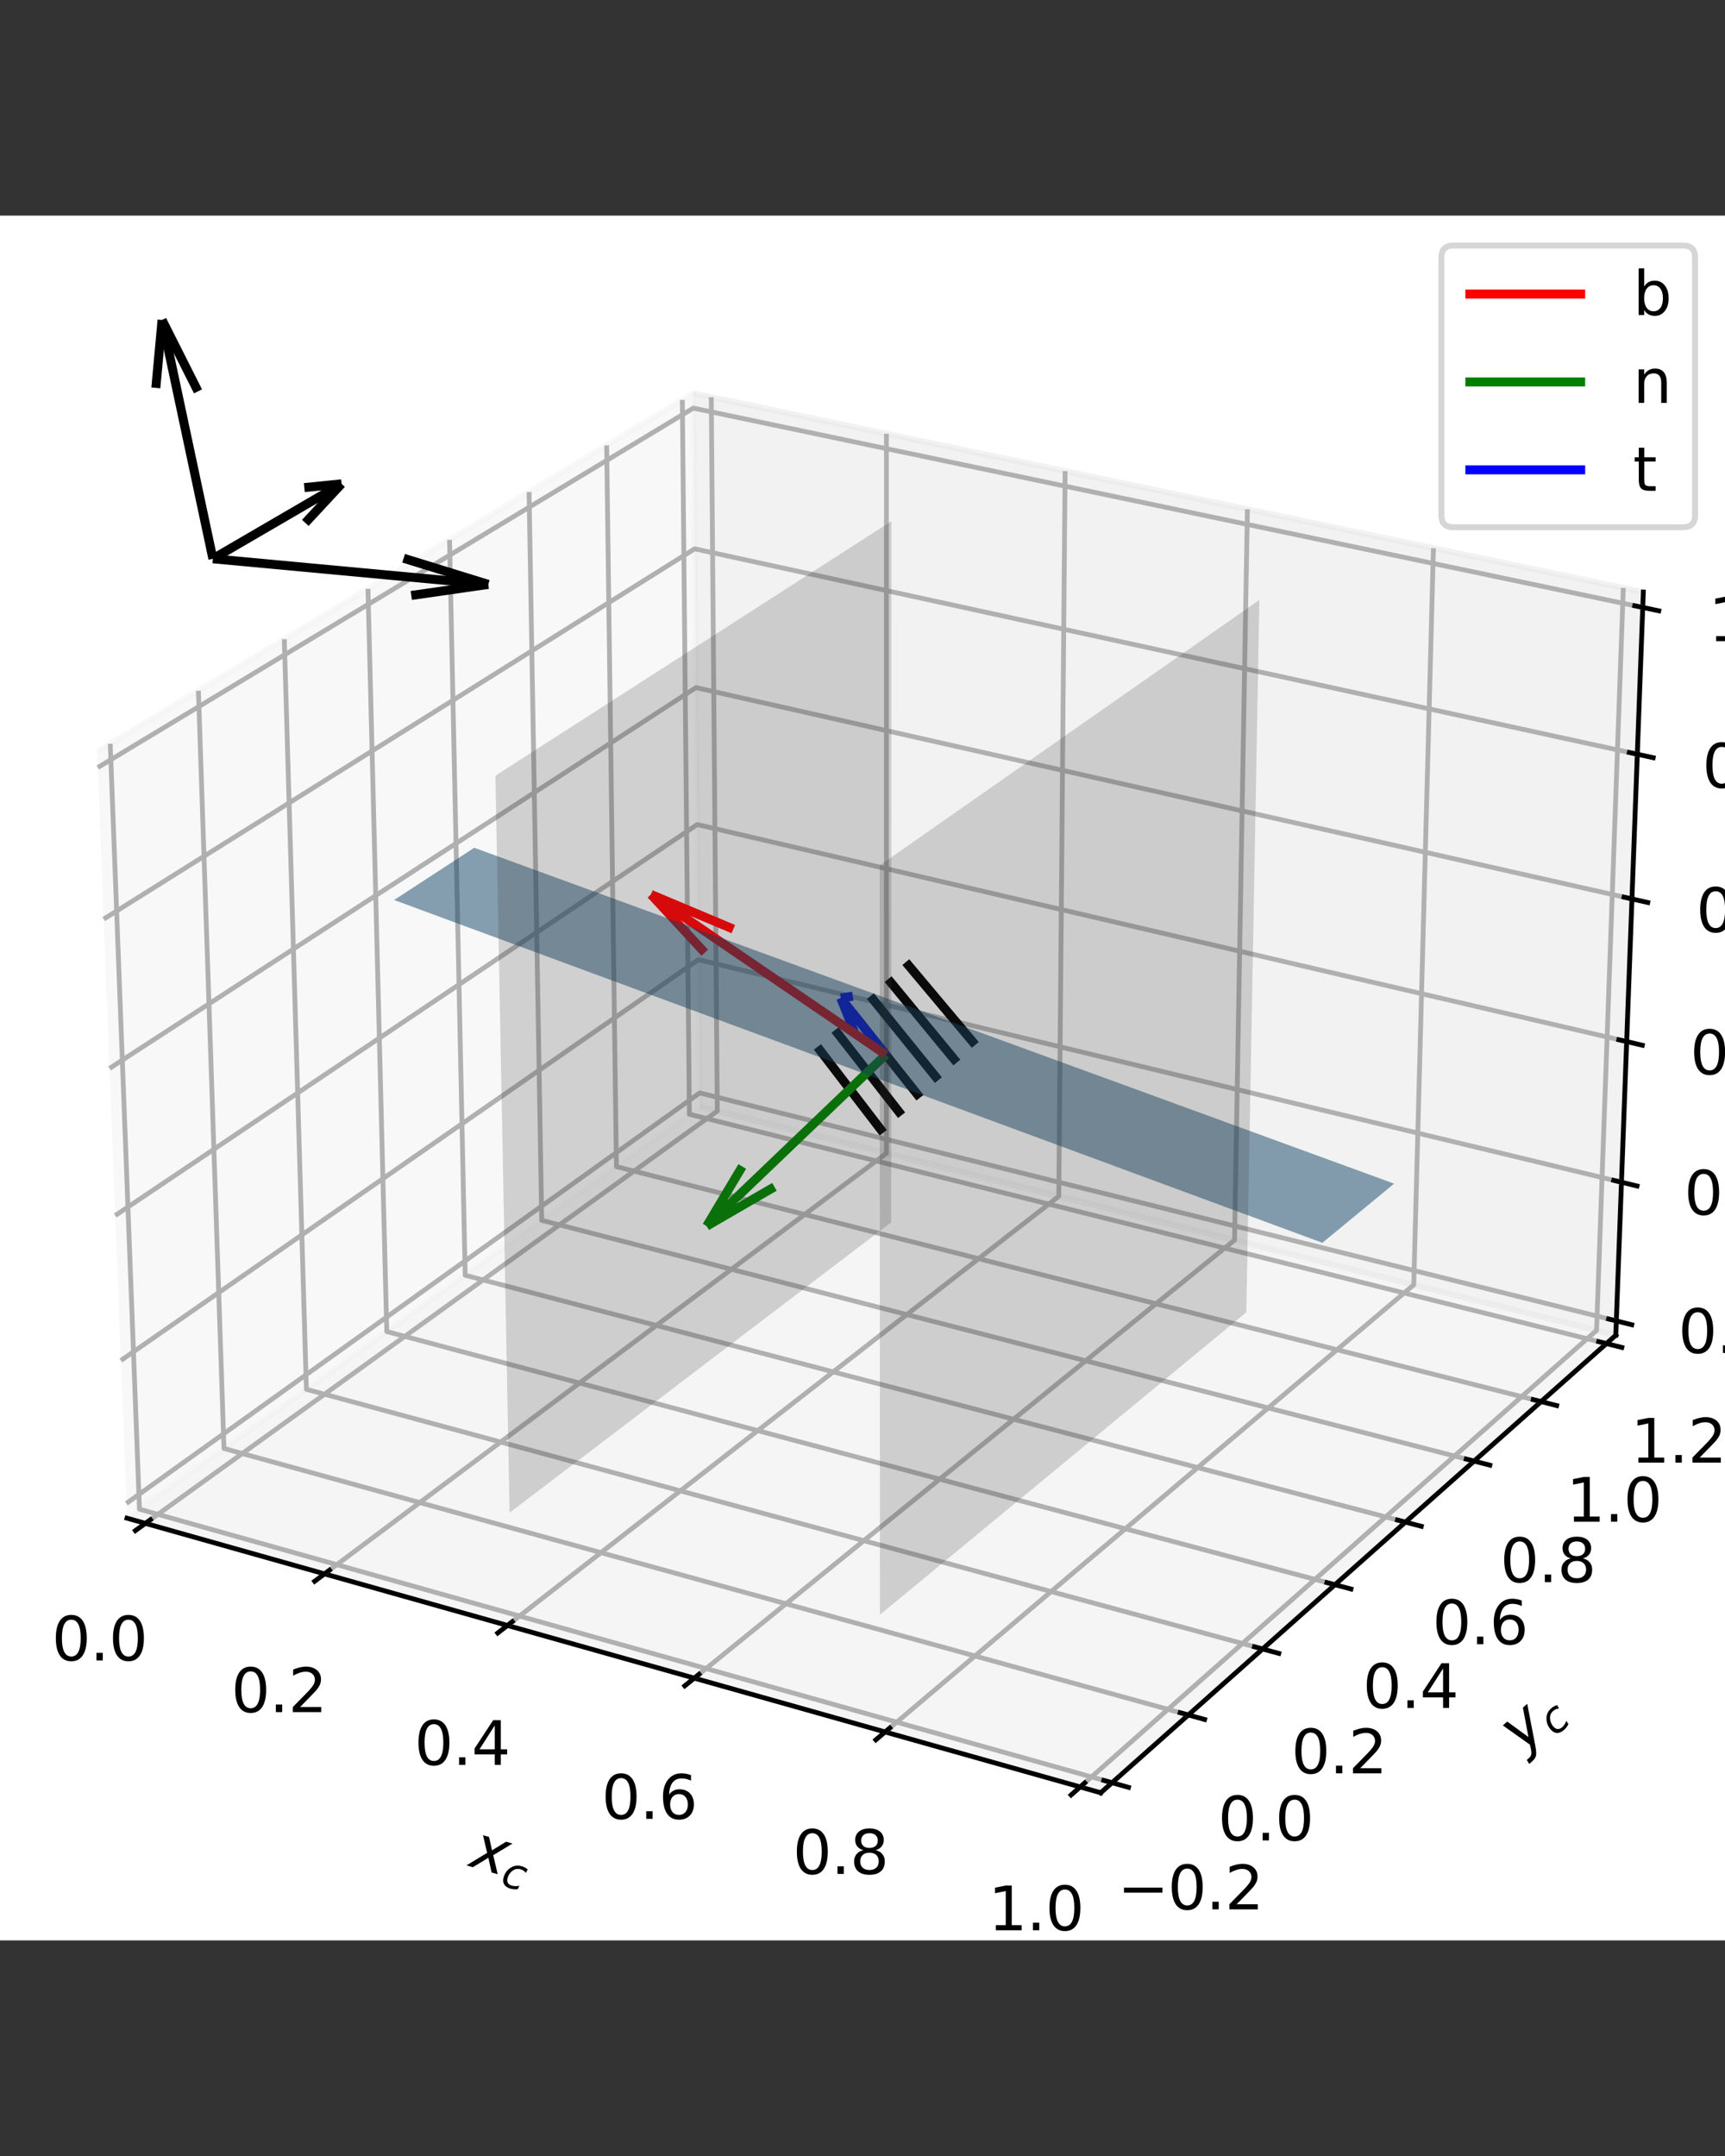 <?xml version="1.0" encoding="utf-8" standalone="no"?>
<!DOCTYPE svg PUBLIC "-//W3C//DTD SVG 1.1//EN"
  "http://www.w3.org/Graphics/SVG/1.1/DTD/svg11.dtd">
<svg xmlns:xlink="http://www.w3.org/1999/xlink" width="288pt" height="360pt" viewBox="0 0 288 360" xmlns="http://www.w3.org/2000/svg" version="1.1">
 <rect x="0" y="0" width="288" height="360" fill="#333333" stroke="none"/>
 <defs>
  <style type="text/css">*{stroke-linejoin: round; stroke-linecap: butt}</style>
 </defs>
 <g id="figure_1">
  <g id="patch_1">
   <path d="M 0 360 
L 288 360 
L 288 0 
L 0 0 
L 0 360 
z
" style="fill: none"/>
  </g>
  <g id="patch_2">
   <path d="M 0 324 
L 288 324 
L 288 36 
L 0 36 
z
" style="fill: #ffffff"/>
  </g>
  <g id="pane3d_1">
   <g id="patch_3">
    <path d="M 21.199 253.497 
L 116.848 184.795 
L 115.737 65.68 
L 16.226 125.502 
" style="fill: #f2f2f2; opacity: 0.5; stroke: #f2f2f2; stroke-linejoin: miter"/>
   </g>
  </g>
  <g id="pane3d_2">
   <g id="patch_4">
    <path d="M 116.848 184.795 
L 269.767 222.952 
L 274.362 98.855 
L 115.737 65.68 
" style="fill: #e6e6e6; opacity: 0.5; stroke: #e6e6e6; stroke-linejoin: miter"/>
   </g>
  </g>
  <g id="pane3d_3">
   <g id="patch_5">
    <path d="M 21.199 253.497 
L 183.777 299.347 
L 269.767 222.952 
L 116.848 184.795 
" style="fill: #ececec; opacity: 0.5; stroke: #ececec; stroke-linejoin: miter"/>
   </g>
  </g>
  <g id="axis3d_1">
   <g id="line2d_1">
    <path d="M 21.199 253.497 
L 183.777 299.347 
" style="fill: none; stroke: #000000; stroke-width: 0.8; stroke-linecap: square"/>
   </g>
   <g id="text_1">
    <!-- $x_c$ -->
    <g transform="translate(78.124 311.578)rotate(-344.25)scale(0.1 -0.1)">
     <defs>
      <path id="DejaVuSans-Oblique-78" d="M 3841 3500 
L 2234 1784 
L 3219 0 
L 2559 0 
L 1819 1388 
L 531 0 
L -166 0 
L 1556 1844 
L 641 3500 
L 1300 3500 
L 1972 2234 
L 3144 3500 
L 3841 3500 
z
" transform="scale(0.016)"/>
      <path id="DejaVuSans-Oblique-63" d="M 3431 3366 
L 3316 2797 
Q 3109 2947 2876 3022 
Q 2644 3097 2394 3097 
Q 2119 3097 1870 3000 
Q 1622 2903 1453 2725 
Q 1184 2453 1037 2087 
Q 891 1722 891 1331 
Q 891 859 1127 628 
Q 1363 397 1844 397 
Q 2081 397 2348 469 
Q 2616 541 2906 684 
L 2797 116 
Q 2547 13 2283 -39 
Q 2019 -91 1741 -91 
Q 1044 -91 669 257 
Q 294 606 294 1253 
Q 294 1797 489 2255 
Q 684 2713 1069 3078 
Q 1331 3328 1684 3456 
Q 2038 3584 2456 3584 
Q 2700 3584 2940 3529 
Q 3181 3475 3431 3366 
z
" transform="scale(0.016)"/>
     </defs>
     <use xlink:href="#DejaVuSans-Oblique-78" transform="translate(0 0.312)"/>
     <use xlink:href="#DejaVuSans-Oblique-63" transform="translate(59.18 -16.094)scale(0.7)"/>
    </g>
   </g>
   <g id="Line3DCollection_1">
    <path d="M 24.278 254.365 
L 119.758 185.521 
L 118.751 66.31 
" style="fill: none; stroke: #b0b0b0; stroke-width: 0.8"/>
    <path d="M 54.182 262.799 
L 147.992 192.566 
L 147.996 72.427 
" style="fill: none; stroke: #b0b0b0; stroke-width: 0.8"/>
    <path d="M 84.72 271.411 
L 176.772 199.748 
L 177.827 78.666 
" style="fill: none; stroke: #b0b0b0; stroke-width: 0.8"/>
    <path d="M 115.911 280.208 
L 206.115 207.069 
L 208.263 85.031 
" style="fill: none; stroke: #b0b0b0; stroke-width: 0.8"/>
    <path d="M 147.779 289.195 
L 236.036 214.535 
L 239.322 91.527 
" style="fill: none; stroke: #b0b0b0; stroke-width: 0.8"/>
    <path d="M 180.344 298.379 
L 266.554 222.15 
L 271.022 98.157 
" style="fill: none; stroke: #b0b0b0; stroke-width: 0.8"/>
   </g>
   <g id="xtick_1">
    <g id="line2d_2">
     <path d="M 25.113 253.763 
L 22.605 255.572 
" style="fill: none; stroke: #000000; stroke-width: 0.8; stroke-linecap: square"/>
    </g>
    <g id="text_2">
     <!-- 0.0 -->
     <g transform="translate(8.647 277.251)scale(0.1 -0.1)">
      <defs>
       <path id="DejaVuSans-30" d="M 2034 4250 
Q 1547 4250 1301 3770 
Q 1056 3291 1056 2328 
Q 1056 1369 1301 889 
Q 1547 409 2034 409 
Q 2525 409 2770 889 
Q 3016 1369 3016 2328 
Q 3016 3291 2770 3770 
Q 2525 4250 2034 4250 
z
M 2034 4750 
Q 2819 4750 3233 4129 
Q 3647 3509 3647 2328 
Q 3647 1150 3233 529 
Q 2819 -91 2034 -91 
Q 1250 -91 836 529 
Q 422 1150 422 2328 
Q 422 3509 836 4129 
Q 1250 4750 2034 4750 
z
" transform="scale(0.016)"/>
       <path id="DejaVuSans-2e" d="M 684 794 
L 1344 794 
L 1344 0 
L 684 0 
L 684 794 
z
" transform="scale(0.016)"/>
      </defs>
      <use xlink:href="#DejaVuSans-30"/>
      <use xlink:href="#DejaVuSans-2e" x="63.623"/>
      <use xlink:href="#DejaVuSans-30" x="95.41"/>
     </g>
    </g>
   </g>
   <g id="xtick_2">
    <g id="line2d_3">
     <path d="M 55.003 262.184 
L 52.537 264.031 
" style="fill: none; stroke: #000000; stroke-width: 0.8; stroke-linecap: square"/>
    </g>
    <g id="text_3">
     <!-- 0.2 -->
     <g transform="translate(38.599 285.883)scale(0.1 -0.1)">
      <defs>
       <path id="DejaVuSans-32" d="M 1228 531 
L 3431 531 
L 3431 0 
L 469 0 
L 469 531 
Q 828 903 1448 1529 
Q 2069 2156 2228 2338 
Q 2531 2678 2651 2914 
Q 2772 3150 2772 3378 
Q 2772 3750 2511 3984 
Q 2250 4219 1831 4219 
Q 1534 4219 1204 4116 
Q 875 4013 500 3803 
L 500 4441 
Q 881 4594 1212 4672 
Q 1544 4750 1819 4750 
Q 2544 4750 2975 4387 
Q 3406 4025 3406 3419 
Q 3406 3131 3298 2873 
Q 3191 2616 2906 2266 
Q 2828 2175 2409 1742 
Q 1991 1309 1228 531 
z
" transform="scale(0.016)"/>
      </defs>
      <use xlink:href="#DejaVuSans-30"/>
      <use xlink:href="#DejaVuSans-2e" x="63.623"/>
      <use xlink:href="#DejaVuSans-32" x="95.41"/>
     </g>
    </g>
   </g>
   <g id="xtick_3">
    <g id="line2d_4">
     <path d="M 85.526 270.783 
L 83.103 272.669 
" style="fill: none; stroke: #000000; stroke-width: 0.8; stroke-linecap: square"/>
    </g>
    <g id="text_4">
     <!-- 0.4 -->
     <g transform="translate(69.19 294.697)scale(0.1 -0.1)">
      <defs>
       <path id="DejaVuSans-34" d="M 2419 4116 
L 825 1625 
L 2419 1625 
L 2419 4116 
z
M 2253 4666 
L 3047 4666 
L 3047 1625 
L 3713 1625 
L 3713 1100 
L 3047 1100 
L 3047 0 
L 2419 0 
L 2419 1100 
L 313 1100 
L 313 1709 
L 2253 4666 
z
" transform="scale(0.016)"/>
      </defs>
      <use xlink:href="#DejaVuSans-30"/>
      <use xlink:href="#DejaVuSans-2e" x="63.623"/>
      <use xlink:href="#DejaVuSans-34" x="95.41"/>
     </g>
    </g>
   </g>
   <g id="xtick_4">
    <g id="line2d_5">
     <path d="M 116.702 279.567 
L 114.326 281.493 
" style="fill: none; stroke: #000000; stroke-width: 0.8; stroke-linecap: square"/>
    </g>
    <g id="text_5">
     <!-- 0.6 -->
     <g transform="translate(100.438 303.702)scale(0.1 -0.1)">
      <defs>
       <path id="DejaVuSans-36" d="M 2113 2584 
Q 1688 2584 1439 2293 
Q 1191 2003 1191 1497 
Q 1191 994 1439 701 
Q 1688 409 2113 409 
Q 2538 409 2786 701 
Q 3034 994 3034 1497 
Q 3034 2003 2786 2293 
Q 2538 2584 2113 2584 
z
M 3366 4563 
L 3366 3988 
Q 3128 4100 2886 4159 
Q 2644 4219 2406 4219 
Q 1781 4219 1451 3797 
Q 1122 3375 1075 2522 
Q 1259 2794 1537 2939 
Q 1816 3084 2150 3084 
Q 2853 3084 3261 2657 
Q 3669 2231 3669 1497 
Q 3669 778 3244 343 
Q 2819 -91 2113 -91 
Q 1303 -91 875 529 
Q 447 1150 447 2328 
Q 447 3434 972 4092 
Q 1497 4750 2381 4750 
Q 2619 4750 2861 4703 
Q 3103 4656 3366 4563 
z
" transform="scale(0.016)"/>
      </defs>
      <use xlink:href="#DejaVuSans-30"/>
      <use xlink:href="#DejaVuSans-2e" x="63.623"/>
      <use xlink:href="#DejaVuSans-36" x="95.41"/>
     </g>
    </g>
   </g>
   <g id="xtick_5">
    <g id="line2d_6">
     <path d="M 148.553 288.54 
L 146.226 290.508 
" style="fill: none; stroke: #000000; stroke-width: 0.8; stroke-linecap: square"/>
    </g>
    <g id="text_6">
     <!-- 0.8 -->
     <g transform="translate(132.367 312.902)scale(0.1 -0.1)">
      <defs>
       <path id="DejaVuSans-38" d="M 2034 2216 
Q 1584 2216 1326 1975 
Q 1069 1734 1069 1313 
Q 1069 891 1326 650 
Q 1584 409 2034 409 
Q 2484 409 2743 651 
Q 3003 894 3003 1313 
Q 3003 1734 2745 1975 
Q 2488 2216 2034 2216 
z
M 1403 2484 
Q 997 2584 770 2862 
Q 544 3141 544 3541 
Q 544 4100 942 4425 
Q 1341 4750 2034 4750 
Q 2731 4750 3128 4425 
Q 3525 4100 3525 3541 
Q 3525 3141 3298 2862 
Q 3072 2584 2669 2484 
Q 3125 2378 3379 2068 
Q 3634 1759 3634 1313 
Q 3634 634 3220 271 
Q 2806 -91 2034 -91 
Q 1263 -91 848 271 
Q 434 634 434 1313 
Q 434 1759 690 2068 
Q 947 2378 1403 2484 
z
M 1172 3481 
Q 1172 3119 1398 2916 
Q 1625 2713 2034 2713 
Q 2441 2713 2670 2916 
Q 2900 3119 2900 3481 
Q 2900 3844 2670 4047 
Q 2441 4250 2034 4250 
Q 1625 4250 1398 4047 
Q 1172 3844 1172 3481 
z
" transform="scale(0.016)"/>
      </defs>
      <use xlink:href="#DejaVuSans-30"/>
      <use xlink:href="#DejaVuSans-2e" x="63.623"/>
      <use xlink:href="#DejaVuSans-38" x="95.41"/>
     </g>
    </g>
   </g>
   <g id="xtick_6">
    <g id="line2d_7">
     <path d="M 181.101 297.709 
L 178.826 299.721 
" style="fill: none; stroke: #000000; stroke-width: 0.8; stroke-linecap: square"/>
    </g>
    <g id="text_7">
     <!-- 1.0 -->
     <g transform="translate(164.997 322.305)scale(0.1 -0.1)">
      <defs>
       <path id="DejaVuSans-31" d="M 794 531 
L 1825 531 
L 1825 4091 
L 703 3866 
L 703 4441 
L 1819 4666 
L 2450 4666 
L 2450 531 
L 3481 531 
L 3481 0 
L 794 0 
L 794 531 
z
" transform="scale(0.016)"/>
      </defs>
      <use xlink:href="#DejaVuSans-31"/>
      <use xlink:href="#DejaVuSans-2e" x="63.623"/>
      <use xlink:href="#DejaVuSans-30" x="95.41"/>
     </g>
    </g>
   </g>
  </g>
  <g id="axis3d_2">
   <g id="line2d_8">
    <path d="M 269.767 222.952 
L 183.777 299.347 
" style="fill: none; stroke: #000000; stroke-width: 0.8; stroke-linecap: square"/>
   </g>
   <g id="text_8">
    <!-- $y_c$ -->
    <g transform="translate(254.104 292.803)rotate(-41.618)scale(0.1 -0.1)">
     <defs>
      <path id="DejaVuSans-Oblique-79" d="M 1588 -325 
Q 1188 -997 936 -1164 
Q 684 -1331 294 -1331 
L -159 -1331 
L -63 -850 
L 269 -850 
Q 509 -850 678 -719 
Q 847 -588 1056 -206 
L 1234 128 
L 459 3500 
L 1069 3500 
L 1650 819 
L 3256 3500 
L 3859 3500 
L 1588 -325 
z
" transform="scale(0.016)"/>
     </defs>
     <use xlink:href="#DejaVuSans-Oblique-79" transform="translate(0 0.312)"/>
     <use xlink:href="#DejaVuSans-Oblique-63" transform="translate(59.18 -16.094)scale(0.7)"/>
    </g>
   </g>
   <g id="Line3DCollection_2">
    <path d="M 18.406 124.191 
L 23.287 251.997 
L 185.663 297.671 
" style="fill: none; stroke: #b0b0b0; stroke-width: 0.8"/>
    <path d="M 33.126 115.343 
L 37.397 241.862 
L 198.398 286.357 
" style="fill: none; stroke: #b0b0b0; stroke-width: 0.8"/>
    <path d="M 47.464 106.723 
L 51.155 231.98 
L 210.798 275.341 
" style="fill: none; stroke: #b0b0b0; stroke-width: 0.8"/>
    <path d="M 61.435 98.324 
L 64.574 222.342 
L 222.876 264.611 
" style="fill: none; stroke: #b0b0b0; stroke-width: 0.8"/>
    <path d="M 75.054 90.137 
L 77.666 212.938 
L 234.643 254.157 
" style="fill: none; stroke: #b0b0b0; stroke-width: 0.8"/>
    <path d="M 88.332 82.155 
L 90.443 203.761 
L 246.112 243.968 
" style="fill: none; stroke: #b0b0b0; stroke-width: 0.8"/>
    <path d="M 101.284 74.369 
L 102.916 194.802 
L 257.294 234.033 
" style="fill: none; stroke: #b0b0b0; stroke-width: 0.8"/>
    <path d="M 113.92 66.773 
L 115.096 186.054 
L 268.2 224.345 
" style="fill: none; stroke: #b0b0b0; stroke-width: 0.8"/>
   </g>
   <g id="xtick_7">
    <g id="line2d_9">
     <path d="M 184.29 297.285 
L 188.411 298.445 
" style="fill: none; stroke: #000000; stroke-width: 0.8; stroke-linecap: square"/>
    </g>
    <g id="text_9">
     <!-- −0.2 -->
     <g transform="translate(186.581 318.816)scale(0.1 -0.1)">
      <defs>
       <path id="DejaVuSans-2212" d="M 678 2272 
L 4684 2272 
L 4684 1741 
L 678 1741 
L 678 2272 
z
" transform="scale(0.016)"/>
      </defs>
      <use xlink:href="#DejaVuSans-2212"/>
      <use xlink:href="#DejaVuSans-30" x="83.789"/>
      <use xlink:href="#DejaVuSans-2e" x="147.412"/>
      <use xlink:href="#DejaVuSans-32" x="179.199"/>
     </g>
    </g>
   </g>
   <g id="xtick_8">
    <g id="line2d_10">
     <path d="M 197.038 285.981 
L 201.122 287.11 
" style="fill: none; stroke: #000000; stroke-width: 0.8; stroke-linecap: square"/>
    </g>
    <g id="text_10">
     <!-- 0.0 -->
     <g transform="translate(203.348 307.305)scale(0.1 -0.1)">
      <use xlink:href="#DejaVuSans-30"/>
      <use xlink:href="#DejaVuSans-2e" x="63.623"/>
      <use xlink:href="#DejaVuSans-30" x="95.41"/>
     </g>
    </g>
   </g>
   <g id="xtick_9">
    <g id="line2d_11">
     <path d="M 209.451 274.975 
L 213.496 276.074 
" style="fill: none; stroke: #000000; stroke-width: 0.8; stroke-linecap: square"/>
    </g>
    <g id="text_11">
     <!-- 0.2 -->
     <g transform="translate(215.594 296.099)scale(0.1 -0.1)">
      <use xlink:href="#DejaVuSans-30"/>
      <use xlink:href="#DejaVuSans-2e" x="63.623"/>
      <use xlink:href="#DejaVuSans-32" x="95.41"/>
     </g>
    </g>
   </g>
   <g id="xtick_10">
    <g id="line2d_12">
     <path d="M 221.54 264.255 
L 225.549 265.325 
" style="fill: none; stroke: #000000; stroke-width: 0.8; stroke-linecap: square"/>
    </g>
    <g id="text_12">
     <!-- 0.4 -->
     <g transform="translate(227.521 285.184)scale(0.1 -0.1)">
      <use xlink:href="#DejaVuSans-30"/>
      <use xlink:href="#DejaVuSans-2e" x="63.623"/>
      <use xlink:href="#DejaVuSans-34" x="95.41"/>
     </g>
    </g>
   </g>
   <g id="xtick_11">
    <g id="line2d_13">
     <path d="M 233.32 253.81 
L 237.293 254.853 
" style="fill: none; stroke: #000000; stroke-width: 0.8; stroke-linecap: square"/>
    </g>
    <g id="text_13">
     <!-- 0.6 -->
     <g transform="translate(239.141 274.55)scale(0.1 -0.1)">
      <use xlink:href="#DejaVuSans-30"/>
      <use xlink:href="#DejaVuSans-2e" x="63.623"/>
      <use xlink:href="#DejaVuSans-36" x="95.41"/>
     </g>
    </g>
   </g>
   <g id="xtick_12">
    <g id="line2d_14">
     <path d="M 244.801 243.629 
L 248.738 244.646 
" style="fill: none; stroke: #000000; stroke-width: 0.8; stroke-linecap: square"/>
    </g>
    <g id="text_14">
     <!-- 0.8 -->
     <g transform="translate(250.466 264.186)scale(0.1 -0.1)">
      <use xlink:href="#DejaVuSans-30"/>
      <use xlink:href="#DejaVuSans-2e" x="63.623"/>
      <use xlink:href="#DejaVuSans-38" x="95.41"/>
     </g>
    </g>
   </g>
   <g id="xtick_13">
    <g id="line2d_15">
     <path d="M 255.994 233.703 
L 259.896 234.695 
" style="fill: none; stroke: #000000; stroke-width: 0.8; stroke-linecap: square"/>
    </g>
    <g id="text_15">
     <!-- 1.0 -->
     <g transform="translate(261.507 254.082)scale(0.1 -0.1)">
      <use xlink:href="#DejaVuSans-31"/>
      <use xlink:href="#DejaVuSans-2e" x="63.623"/>
      <use xlink:href="#DejaVuSans-30" x="95.41"/>
     </g>
    </g>
   </g>
   <g id="xtick_14">
    <g id="line2d_16">
     <path d="M 266.911 224.023 
L 270.779 224.99 
" style="fill: none; stroke: #000000; stroke-width: 0.8; stroke-linecap: square"/>
    </g>
    <g id="text_16">
     <!-- 1.2 -->
     <g transform="translate(272.275 244.227)scale(0.1 -0.1)">
      <use xlink:href="#DejaVuSans-31"/>
      <use xlink:href="#DejaVuSans-2e" x="63.623"/>
      <use xlink:href="#DejaVuSans-32" x="95.41"/>
     </g>
    </g>
   </g>
  </g>
  <g id="axis3d_3">
   <g id="line2d_17">
    <path d="M 269.767 222.952 
L 274.362 98.855 
" style="fill: none; stroke: #000000; stroke-width: 0.8; stroke-linecap: square"/>
   </g>
   <g id="text_17">
    <!-- $z_c$ -->
    <g transform="translate(314.921 162.285)rotate(-87.88)scale(0.1 -0.1)">
     <defs>
      <path id="DejaVuSans-Oblique-7a" d="M 744 3500 
L 3475 3500 
L 3372 2975 
L 738 459 
L 2913 459 
L 2822 0 
L -19 0 
L 84 525 
L 2719 3041 
L 653 3041 
L 744 3500 
z
" transform="scale(0.016)"/>
     </defs>
     <use xlink:href="#DejaVuSans-Oblique-7a" transform="translate(0 0.312)"/>
     <use xlink:href="#DejaVuSans-Oblique-63" transform="translate(52.49 -16.094)scale(0.7)"/>
    </g>
   </g>
   <g id="Line3DCollection_3">
    <path d="M 269.856 220.558 
L 116.826 182.493 
L 21.103 251.032 
" style="fill: none; stroke: #b0b0b0; stroke-width: 0.8"/>
    <path d="M 270.713 197.402 
L 116.619 160.235 
L 20.176 227.176 
" style="fill: none; stroke: #b0b0b0; stroke-width: 0.8"/>
    <path d="M 271.583 173.919 
L 116.409 137.677 
L 19.236 202.969 
" style="fill: none; stroke: #b0b0b0; stroke-width: 0.8"/>
    <path d="M 272.465 150.1 
L 116.195 114.814 
L 18.282 178.402 
" style="fill: none; stroke: #b0b0b0; stroke-width: 0.8"/>
    <path d="M 273.359 125.939 
L 115.979 91.639 
L 17.313 153.469 
" style="fill: none; stroke: #b0b0b0; stroke-width: 0.8"/>
    <path d="M 274.267 101.429 
L 115.76 68.146 
L 16.33 128.16 
" style="fill: none; stroke: #b0b0b0; stroke-width: 0.8"/>
   </g>
   <g id="xtick_15">
    <g id="line2d_18">
     <path d="M 268.569 220.238 
L 272.434 221.2 
" style="fill: none; stroke: #000000; stroke-width: 0.8; stroke-linecap: square"/>
    </g>
    <g id="text_18">
     <!-- 0.0 -->
     <g transform="translate(280.197 225.916)scale(0.1 -0.1)">
      <use xlink:href="#DejaVuSans-30"/>
      <use xlink:href="#DejaVuSans-2e" x="63.623"/>
      <use xlink:href="#DejaVuSans-30" x="95.41"/>
     </g>
    </g>
   </g>
   <g id="xtick_16">
    <g id="line2d_19">
     <path d="M 269.417 197.09 
L 273.31 198.029 
" style="fill: none; stroke: #000000; stroke-width: 0.8; stroke-linecap: square"/>
    </g>
    <g id="text_19">
     <!-- 0.2 -->
     <g transform="translate(281.18 202.812)scale(0.1 -0.1)">
      <use xlink:href="#DejaVuSans-30"/>
      <use xlink:href="#DejaVuSans-2e" x="63.623"/>
      <use xlink:href="#DejaVuSans-32" x="95.41"/>
     </g>
    </g>
   </g>
   <g id="xtick_17">
    <g id="line2d_20">
     <path d="M 270.277 173.614 
L 274.199 174.53 
" style="fill: none; stroke: #000000; stroke-width: 0.8; stroke-linecap: square"/>
    </g>
    <g id="text_20">
     <!-- 0.4 -->
     <g transform="translate(282.177 179.382)scale(0.1 -0.1)">
      <use xlink:href="#DejaVuSans-30"/>
      <use xlink:href="#DejaVuSans-2e" x="63.623"/>
      <use xlink:href="#DejaVuSans-34" x="95.41"/>
     </g>
    </g>
   </g>
   <g id="xtick_18">
    <g id="line2d_21">
     <path d="M 271.149 149.803 
L 275.1 150.695 
" style="fill: none; stroke: #000000; stroke-width: 0.8; stroke-linecap: square"/>
    </g>
    <g id="text_21">
     <!-- 0.6 -->
     <g transform="translate(283.188 155.619)scale(0.1 -0.1)">
      <use xlink:href="#DejaVuSans-30"/>
      <use xlink:href="#DejaVuSans-2e" x="63.623"/>
      <use xlink:href="#DejaVuSans-36" x="95.41"/>
     </g>
    </g>
   </g>
   <g id="xtick_19">
    <g id="line2d_22">
     <path d="M 272.034 125.65 
L 276.014 126.518 
" style="fill: none; stroke: #000000; stroke-width: 0.8; stroke-linecap: square"/>
    </g>
    <g id="text_22">
     <!-- 0.8 -->
     <g transform="translate(284.213 131.516)scale(0.1 -0.1)">
      <use xlink:href="#DejaVuSans-30"/>
      <use xlink:href="#DejaVuSans-2e" x="63.623"/>
      <use xlink:href="#DejaVuSans-38" x="95.41"/>
     </g>
    </g>
   </g>
   <g id="xtick_20">
    <g id="line2d_23">
     <path d="M 272.931 101.148 
L 276.942 101.991 
" style="fill: none; stroke: #000000; stroke-width: 0.8; stroke-linecap: square"/>
    </g>
    <g id="text_23">
     <!-- 1.0 -->
     <g transform="translate(285.254 107.065)scale(0.1 -0.1)">
      <use xlink:href="#DejaVuSans-31"/>
      <use xlink:href="#DejaVuSans-2e" x="63.623"/>
      <use xlink:href="#DejaVuSans-30" x="95.41"/>
     </g>
    </g>
   </g>
  </g>
  <g id="axes_1">
   <g id="line2d_24">
    <path d="M 162.347 173.899 
L 151.714 161.226 
" clip-path="url(#p136c33818a)" style="fill: none; stroke: #000000; stroke-width: 1.5; stroke-linecap: square"/>
   </g>
   <g id="line2d_25">
    <path d="M 159.271 176.836 
L 148.75 164.07 
" clip-path="url(#p136c33818a)" style="fill: none; stroke: #000000; stroke-width: 1.5; stroke-linecap: square"/>
   </g>
   <g id="line2d_26">
    <path d="M 156.198 179.769 
L 145.79 166.909 
" clip-path="url(#p136c33818a)" style="fill: none; stroke: #000000; stroke-width: 1.5; stroke-linecap: square"/>
   </g>
   <g id="line2d_27">
    <path d="M 153.13 182.698 
L 142.834 169.745 
" clip-path="url(#p136c33818a)" style="fill: none; stroke: #000000; stroke-width: 1.5; stroke-linecap: square"/>
   </g>
   <g id="line2d_28">
    <path d="M 150.066 185.623 
L 139.881 172.578 
" clip-path="url(#p136c33818a)" style="fill: none; stroke: #000000; stroke-width: 1.5; stroke-linecap: square"/>
   </g>
   <g id="line2d_29">
    <path d="M 147.005 188.544 
L 136.932 175.407 
" clip-path="url(#p136c33818a)" style="fill: none; stroke: #000000; stroke-width: 1.5; stroke-linecap: square"/>
   </g>
   <g id="Line3DCollection_4">
    <path d="M 117.984 204.73 
L 147.892 176.108 
" clip-path="url(#p136c33818a)" style="fill: none; stroke: #008000; stroke-width: 1.5"/>
    <path d="M 117.984 204.73 
L 129.3 198.17 
" clip-path="url(#p136c33818a)" style="fill: none; stroke: #008000; stroke-width: 1.5"/>
    <path d="M 117.984 204.73 
L 123.921 194.772 
" clip-path="url(#p136c33818a)" style="fill: none; stroke: #008000; stroke-width: 1.5"/>
   </g>
   <g id="Line3DCollection_5">
    <path d="M 140.369 166.645 
L 147.892 176.108 
" clip-path="url(#p136c33818a)" style="fill: none; stroke: #0000ff; stroke-width: 1.5"/>
    <path d="M 140.369 166.645 
L 142.639 172.329 
" clip-path="url(#p136c33818a)" style="fill: none; stroke: #0000ff; stroke-width: 1.5"/>
    <path d="M 140.369 166.645 
L 142.38 166.343 
" clip-path="url(#p136c33818a)" style="fill: none; stroke: #0000ff; stroke-width: 1.5"/>
   </g>
   <g id="Line3DCollection_6">
    <path d="M 108.678 149.354 
L 147.892 176.108 
" clip-path="url(#p136c33818a)" style="fill: none; stroke: #ff0000; stroke-width: 1.5"/>
    <path d="M 108.678 149.354 
L 117.666 159.08 
" clip-path="url(#p136c33818a)" style="fill: none; stroke: #ff0000; stroke-width: 1.5"/>
    <path d="M 108.678 149.354 
L 122.436 155.14 
" clip-path="url(#p136c33818a)" style="fill: none; stroke: #ff0000; stroke-width: 1.5"/>
   </g>
   <g id="legend_1">
    <g id="patch_6">
     <path d="M 242.652 88.034 
L 281 88.034 
Q 283 88.034 283 86.034 
L 283 43 
Q 283 41 281 41 
L 242.652 41 
Q 240.652 41 240.652 43 
L 240.652 86.034 
Q 240.652 88.034 242.652 88.034 
z
" style="fill: #ffffff; opacity: 0.8; stroke: #cccccc; stroke-linejoin: miter"/>
    </g>
    <g id="line2d_30">
     <path d="M 244.652 49.098 
L 264.652 49.098 
" style="fill: none; stroke: #ff0000; stroke-width: 1.5"/>
    </g>
    <g id="text_24">
     <!-- b -->
     <g transform="translate(272.652 52.598)scale(0.1 -0.1)">
      <defs>
       <path id="DejaVuSans-62" d="M 3116 1747 
Q 3116 2381 2855 2742 
Q 2594 3103 2138 3103 
Q 1681 3103 1420 2742 
Q 1159 2381 1159 1747 
Q 1159 1113 1420 752 
Q 1681 391 2138 391 
Q 2594 391 2855 752 
Q 3116 1113 3116 1747 
z
M 1159 2969 
Q 1341 3281 1617 3432 
Q 1894 3584 2278 3584 
Q 2916 3584 3314 3078 
Q 3713 2572 3713 1747 
Q 3713 922 3314 415 
Q 2916 -91 2278 -91 
Q 1894 -91 1617 61 
Q 1341 213 1159 525 
L 1159 0 
L 581 0 
L 581 4863 
L 1159 4863 
L 1159 2969 
z
" transform="scale(0.016)"/>
      </defs>
      <use xlink:href="#DejaVuSans-62"/>
     </g>
    </g>
    <g id="line2d_31">
     <path d="M 244.652 63.777 
L 264.652 63.777 
" style="fill: none; stroke: #008000; stroke-width: 1.5"/>
    </g>
    <g id="text_25">
     <!-- n -->
     <g transform="translate(272.652 67.277)scale(0.1 -0.1)">
      <defs>
       <path id="DejaVuSans-6e" d="M 3513 2113 
L 3513 0 
L 2938 0 
L 2938 2094 
Q 2938 2591 2744 2837 
Q 2550 3084 2163 3084 
Q 1697 3084 1428 2787 
Q 1159 2491 1159 1978 
L 1159 0 
L 581 0 
L 581 3500 
L 1159 3500 
L 1159 2956 
Q 1366 3272 1645 3428 
Q 1925 3584 2291 3584 
Q 2894 3584 3203 3211 
Q 3513 2838 3513 2113 
z
" transform="scale(0.016)"/>
      </defs>
      <use xlink:href="#DejaVuSans-6e"/>
     </g>
    </g>
    <g id="line2d_32">
     <path d="M 244.652 78.455 
L 264.652 78.455 
" style="fill: none; stroke: #0000ff; stroke-width: 1.5"/>
    </g>
    <g id="text_26">
     <!-- t -->
     <g transform="translate(272.652 81.955)scale(0.1 -0.1)">
      <defs>
       <path id="DejaVuSans-74" d="M 1172 4494 
L 1172 3500 
L 2356 3500 
L 2356 3053 
L 1172 3053 
L 1172 1153 
Q 1172 725 1289 603 
Q 1406 481 1766 481 
L 2356 481 
L 2356 0 
L 1766 0 
Q 1100 0 847 248 
Q 594 497 594 1153 
L 594 3053 
L 172 3053 
L 172 3500 
L 594 3500 
L 594 4494 
L 1172 4494 
z
" transform="scale(0.016)"/>
      </defs>
      <use xlink:href="#DejaVuSans-74"/>
     </g>
    </g>
   </g>
   <g id="Poly3DCollection_1">
    <path d="M 65.801 150.278 
L 79.177 141.557 
L 79.177 141.557 
L 65.801 150.278 
z
" clip-path="url(#p136c33818a)" style="fill: #144d75; fill-opacity: 0.5"/>
    <path d="M 65.801 150.278 
L 79.177 141.557 
L 232.761 197.639 
L 220.779 207.516 
z
" clip-path="url(#p136c33818a)" style="fill: #124467; fill-opacity: 0.5"/>
    <path d="M 220.779 207.516 
L 232.761 197.639 
L 232.761 197.639 
L 220.779 207.516 
z
" clip-path="url(#p136c33818a)" style="fill: #144d75; fill-opacity: 0.5"/>
   </g>
   <g id="Line3DCollection_7">
    <path d="M 57.029 80.789 
L 35.543 93.304 
" clip-path="url(#p136c33818a)" style="fill: none; stroke: #000000; stroke-width: 1.5"/>
    <path d="M 57.029 80.789 
L 50.972 87.309 
" clip-path="url(#p136c33818a)" style="fill: none; stroke: #000000; stroke-width: 1.5"/>
    <path d="M 57.029 80.789 
L 50.806 81.415 
" clip-path="url(#p136c33818a)" style="fill: none; stroke: #000000; stroke-width: 1.5"/>
   </g>
   <g id="Poly3DCollection_2">
    <path d="M 85.082 252.585 
L 148.792 204.106 
L 148.824 87.029 
L 82.712 129.524 
z
" clip-path="url(#p136c33818a)" style="fill: #353535; fill-opacity: 0.2"/>
   </g>
   <g id="Line3DCollection_8">
    <path d="M 27.059 53.433 
L 35.543 93.304 
" clip-path="url(#p136c33818a)" style="fill: none; stroke: #000000; stroke-width: 1.5"/>
    <path d="M 27.059 53.433 
L 26.017 64.769 
" clip-path="url(#p136c33818a)" style="fill: none; stroke: #000000; stroke-width: 1.5"/>
    <path d="M 27.059 53.433 
L 33.058 65.347 
" clip-path="url(#p136c33818a)" style="fill: none; stroke: #000000; stroke-width: 1.5"/>
   </g>
   <g id="Line3DCollection_9">
    <path d="M 81.518 97.58 
L 35.543 93.304 
" clip-path="url(#p136c33818a)" style="fill: none; stroke: #000000; stroke-width: 1.5"/>
    <path d="M 81.518 97.58 
L 68.666 99.429 
" clip-path="url(#p136c33818a)" style="fill: none; stroke: #000000; stroke-width: 1.5"/>
    <path d="M 81.518 97.58 
L 67.387 93.217 
" clip-path="url(#p136c33818a)" style="fill: none; stroke: #000000; stroke-width: 1.5"/>
   </g>
   <g id="Poly3DCollection_3">
    <path d="M 146.913 269.621 
L 208.083 219.127 
L 210.256 100.175 
L 146.876 144.504 
z
" clip-path="url(#p136c33818a)" style="fill: #353535; fill-opacity: 0.2"/>
   </g>
  </g>
 </g>
 <defs>
  <clipPath id="p136c33818a">
   <rect x="0" y="36" width="288" height="288"/>
  </clipPath>
 </defs>
</svg>
